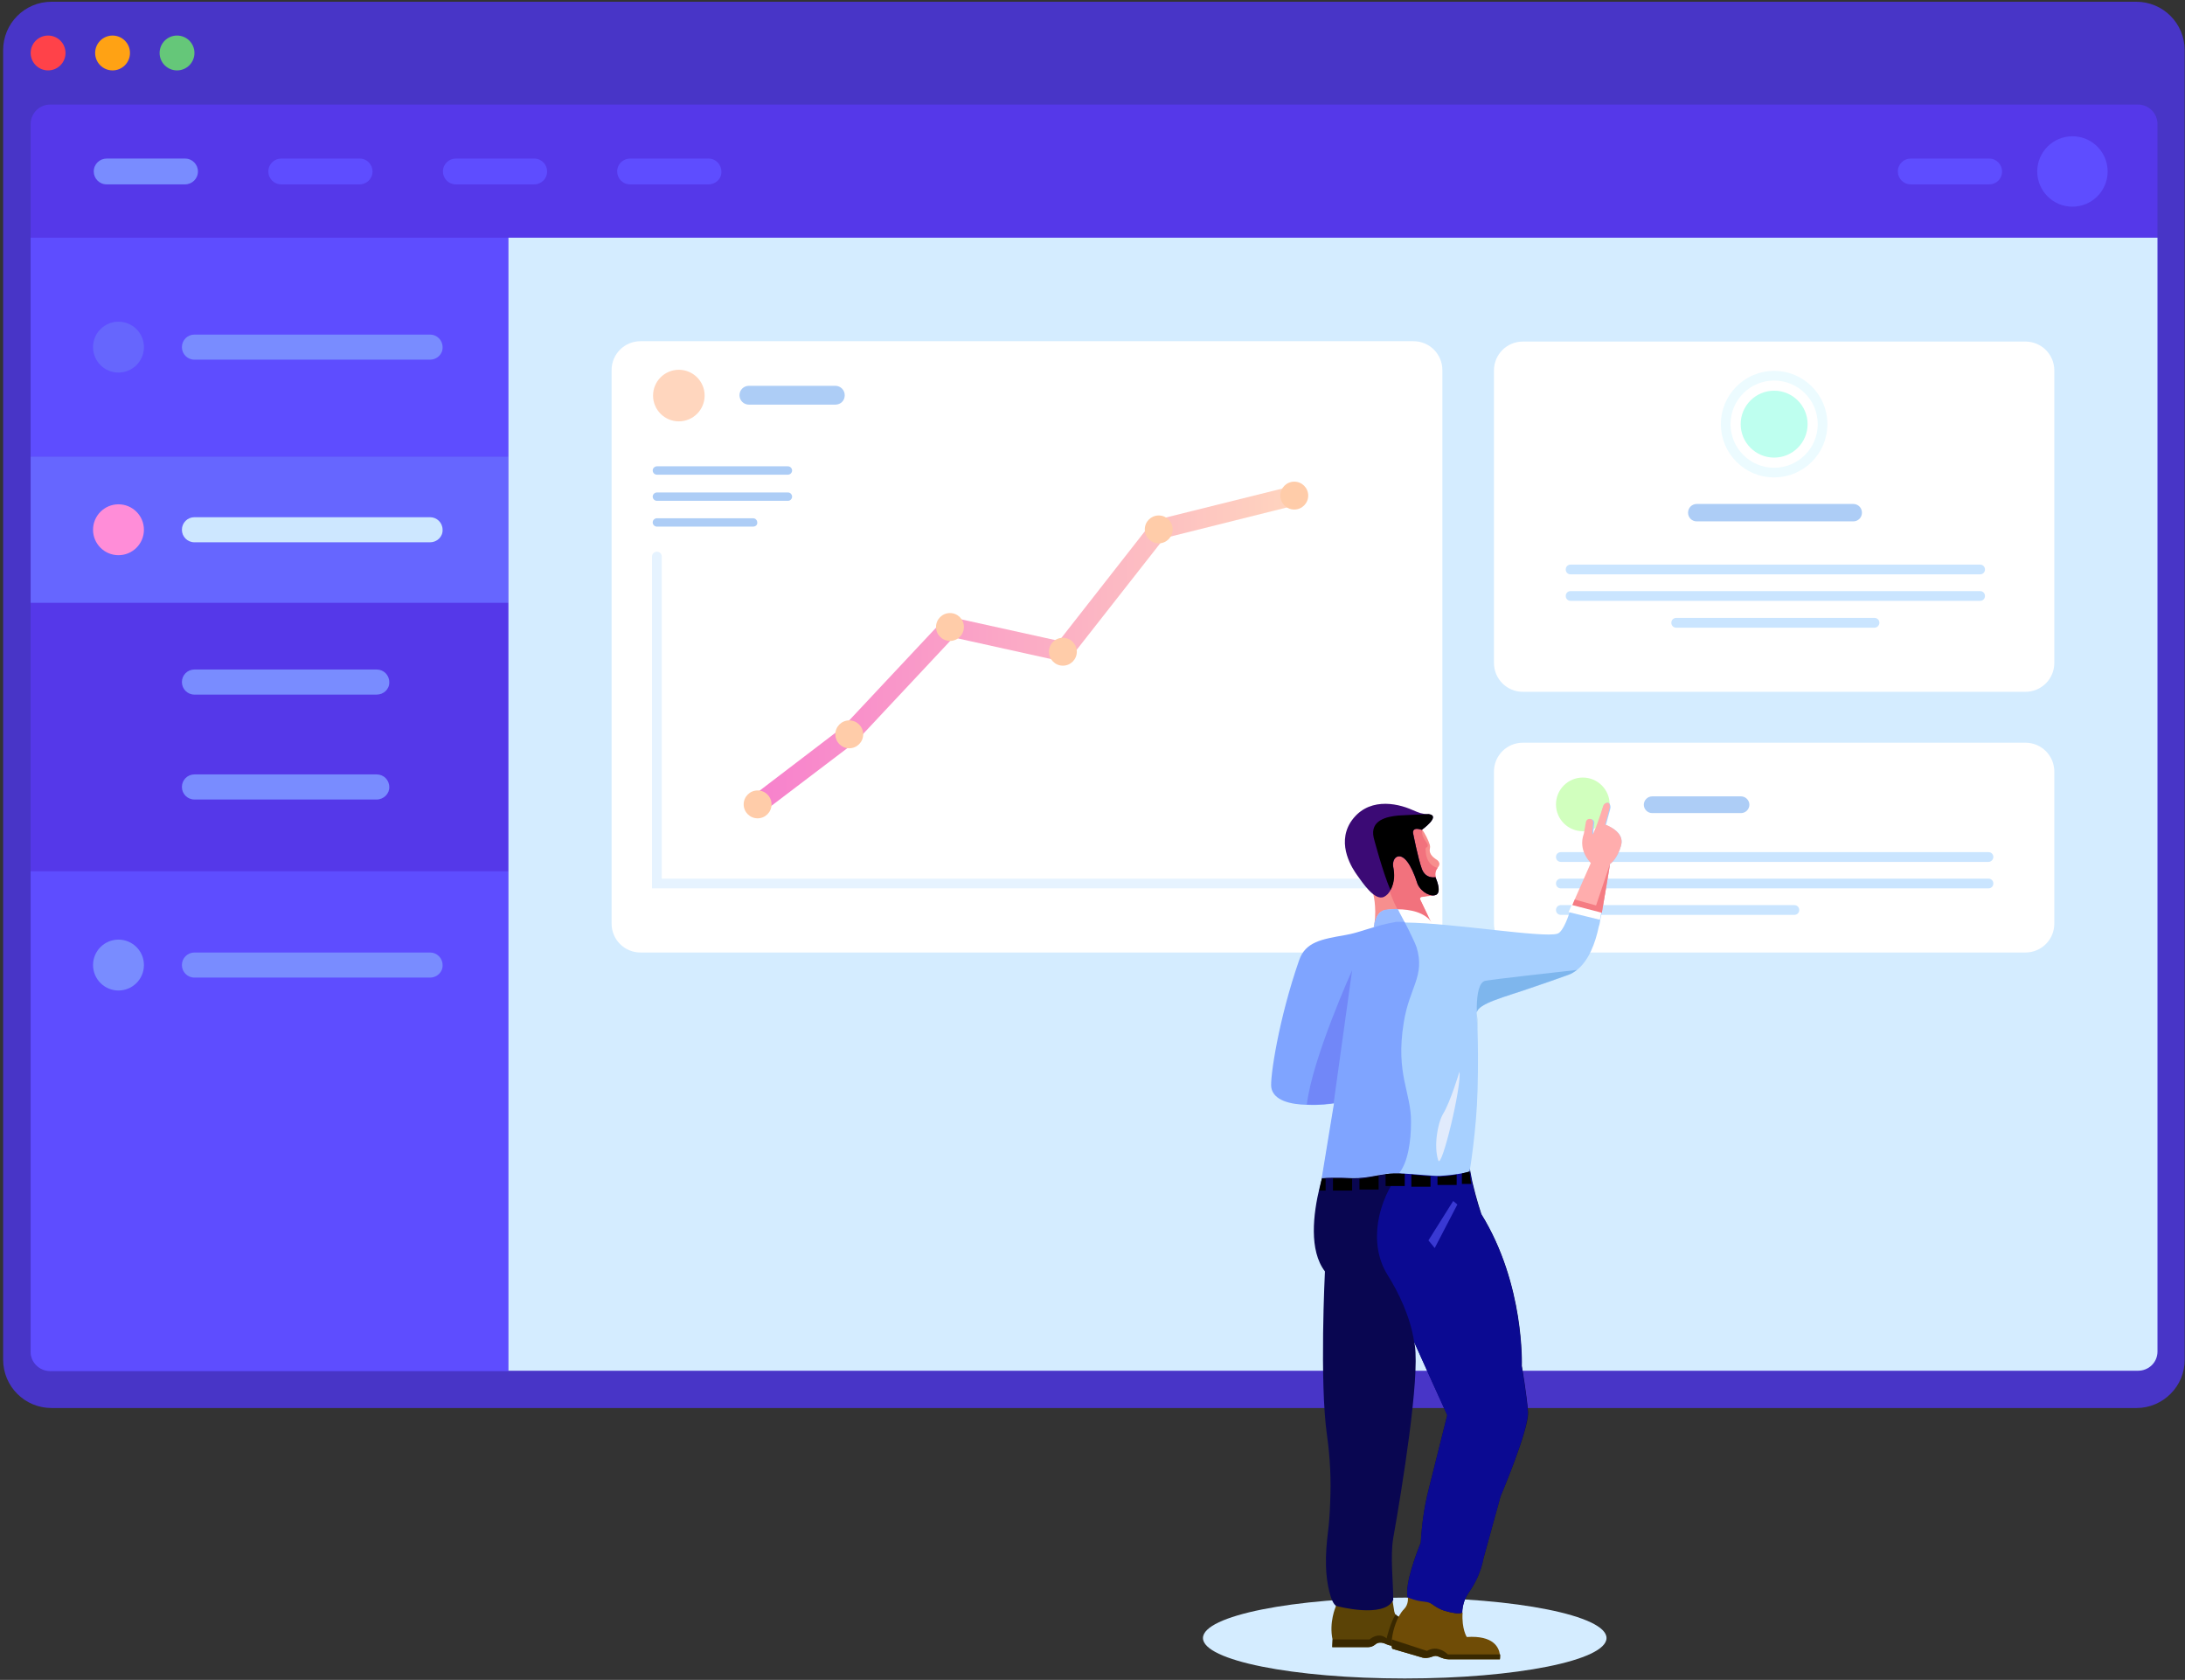 <?xml version="1.0" encoding="UTF-8"?>
<svg width="627px" height="482px" viewBox="0 0 627 482" version="1.1" xmlns="http://www.w3.org/2000/svg" xmlns:xlink="http://www.w3.org/1999/xlink">
    <rect x="0" y="0" width="627" height="482" fill="#333333" stroke="none"/>
    <title>img</title>
    <defs>
        <linearGradient x1="-0.014%" y1="49.969%" x2="99.97%" y2="49.969%" id="linearGradient-1">
            <stop stop-color="#F780CD" offset="0%"></stop>
            <stop stop-color="#FFD5BE" offset="100%"></stop>
        </linearGradient>
    </defs>
    <g id="页面-1" stroke="none" stroke-width="1" fill="none" fill-rule="evenodd">
        <g id="生涯模式" transform="translate(-933, -2398)">
            <g id="school-and-institutional" transform="translate(360, 2398)">
                <g id="img-" transform="translate(573, 0)">
                    <g id="img">
                        <ellipse id="椭圆形" fill="#D4ECFF" fill-rule="nonzero" cx="403.1" cy="470" rx="57.9" ry="11.6"></ellipse>
                        <path d="M613.1,404 L14.8,404 C7.1,404 0.9,397.8 0.9,390.1 L0.9,14.4 C0.9,6.7 7.1,0.5 14.8,0.5 L613,0.5 C620.7,0.5 626.901,6.7 626.901,14.4 L626.901,390.1 C627,397.7 620.7,404 613.1,404 Z" id="路径" fill="#4835C7" fill-rule="nonzero"></path>
                        <path d="M619.1,35.6 L619.1,387.8 C619.1,390.9 616.6,393.3 613.5,393.3 L14.4,393.3 C11.3,393.3 8.8,390.8 8.8,387.8 L8.8,35.6 C8.8,32.5 11.3,30 14.4,30 L613.5,30 C616.6,30 619.1,32.5 619.1,35.6 Z" id="路径" fill="#5538E9" fill-rule="nonzero"></path>
                        <circle id="椭圆形" fill="#FF4249" fill-rule="nonzero" cx="13.8" cy="15.2" r="5"></circle>
                        <circle id="椭圆形" fill="#FFA214" fill-rule="nonzero" cx="32.3" cy="15.2" r="5"></circle>
                        <circle id="椭圆形" fill="#65C779" fill-rule="nonzero" cx="50.8" cy="15.2" r="5"></circle>
                        <path d="M53.1,52.9 L30.6,52.9 C28.5,52.9 26.9,51.2 26.9,49.2 L26.9,49.2 C26.9,47.1 28.6,45.5 30.6,45.5 L53.1,45.5 C55.2,45.5 56.8,47.2 56.8,49.2 L56.8,49.2 C56.8,51.3 55.1,52.9 53.1,52.9 Z" id="路径" fill="#798CFF" fill-rule="nonzero"></path>
                        <path d="M103.2,52.9 L80.7,52.9 C78.6,52.9 77,51.2 77,49.2 L77,49.2 C77,47.1 78.7,45.5 80.7,45.5 L103.2,45.5 C105.3,45.5 106.9,47.2 106.9,49.2 L106.9,49.2 C106.9,51.3 105.2,52.9 103.2,52.9 Z" id="路径" fill="#5E4DFF" fill-rule="nonzero"></path>
                        <path d="M153.3,52.9 L130.8,52.9 C128.7,52.9 127.1,51.2 127.1,49.2 L127.1,49.2 C127.1,47.1 128.8,45.5 130.8,45.5 L153.3,45.5 C155.4,45.5 157,47.2 157,49.2 L157,49.2 C157,51.3 155.3,52.9 153.3,52.9 Z" id="路径" fill="#5E4DFF" fill-rule="nonzero"></path>
                        <path d="M203.3,52.9 L180.8,52.9 C178.7,52.9 177.1,51.2 177.1,49.2 L177.1,49.2 C177.1,47.1 178.8,45.5 180.8,45.5 L203.3,45.5 C205.4,45.5 207,47.2 207,49.2 L207,49.2 C207.1,51.3 205.4,52.9 203.3,52.9 Z" id="路径" fill="#5E4DFF" fill-rule="nonzero"></path>
                        <path d="M570.8,52.9 L548.3,52.9 C546.2,52.9 544.6,51.2 544.6,49.2 L544.6,49.2 C544.6,47.1 546.3,45.5 548.3,45.5 L570.8,45.5 C572.9,45.5 574.5,47.2 574.5,49.2 L574.5,49.2 C574.5,51.3 572.9,52.9 570.8,52.9 Z" id="路径" fill="#5E4DFF" fill-rule="nonzero"></path>
                        <circle id="椭圆形" fill="#5E4DFF" fill-rule="nonzero" cx="594.7" cy="49.2" r="10.1"></circle>
                        <rect id="矩形" fill="#5E4DFF" fill-rule="nonzero" x="8.8" y="68.2" width="137.1" height="62.8"></rect>
                        <circle id="椭圆形" fill="#6666FD" fill-rule="nonzero" cx="34" cy="99.6" r="7.3"></circle>
                        <path d="M123.4,103.2 L55.8,103.2 C53.8,103.2 52.2,101.6 52.2,99.6 L52.2,99.6 C52.2,97.6 53.8,96 55.8,96 L123.4,96 C125.4,96 127,97.6 127,99.6 L127,99.6 C127.1,101.6 125.4,103.2 123.4,103.2 Z" id="路径" fill="#798CFF" fill-rule="nonzero"></path>
                        <rect id="矩形" fill="#6666FF" fill-rule="nonzero" x="8.8" y="131" width="137.1" height="42"></rect>
                        <rect id="矩形" fill="#5538E9" fill-rule="nonzero" x="8.8" y="173" width="137.1" height="75.4"></rect>
                        <path d="M145.9,250 L145.9,393.4 L14.4,393.4 C11.3,393.4 8.8,390.9 8.8,387.9 L8.8,250 L145.9,250 Z" id="路径" fill="#5E4DFF" fill-rule="nonzero"></path>
                        <path d="M619.1,68.2 L619.1,387.8 C619.1,390.9 616.6,393.3 613.5,393.3 L145.9,393.3 L145.9,68.2 L619.1,68.2 Z" id="路径" fill="#D4ECFF" fill-rule="nonzero"></path>
                        <path d="M405.6,273.3 L183.8,273.3 C179.2,273.3 175.5,269.6 175.5,265 L175.5,106.2 C175.5,101.6 179.2,97.9 183.8,97.9 L405.6,97.9 C410.2,97.9 413.9,101.6 413.9,106.2 L413.9,265 C413.9,269.6 410.2,273.3 405.6,273.3 Z" id="路径" fill="#FFFFFF" fill-rule="nonzero"></path>
                        <path d="M581.2,198.5 L437,198.5 C432.4,198.5 428.7,194.8 428.7,190.2 L428.7,106.3 C428.7,101.7 432.4,98 437,98 L581.2,98 C585.8,98 589.5,101.7 589.5,106.3 L589.5,190.2 C589.5,194.8 585.8,198.5 581.2,198.5 Z" id="路径" fill="#FFFFFF" fill-rule="nonzero"></path>
                        <path d="M581.2,273.3 L437,273.3 C432.4,273.3 428.7,269.6 428.7,265 L428.7,221.4 C428.7,216.8 432.4,213.1 437,213.1 L581.2,213.1 C585.8,213.1 589.5,216.8 589.5,221.4 L589.5,265 C589.5,269.6 585.8,273.3 581.2,273.3 Z" id="路径" fill="#FFFFFF" fill-rule="nonzero"></path>
                        <circle id="椭圆形" fill="#FFD6BE" fill-rule="nonzero" cx="194.8" cy="113.5" r="7.4"></circle>
                        <path d="M239.7,116.1 L214.9,116.1 C213.4,116.1 212.2,114.9 212.2,113.4 L212.2,113.4 C212.2,111.9 213.4,110.7 214.9,110.7 L239.7,110.7 C241.2,110.7 242.4,111.9 242.4,113.4 L242.4,113.4 C242.4,115 241.2,116.1 239.7,116.1 Z" id="路径" fill="#ADCDF6" fill-rule="nonzero"></path>
                        <path d="M226.1,136.2 L188.5,136.2 C187.8,136.2 187.3,135.6 187.3,135 L187.3,135 C187.3,134.3 187.9,133.8 188.5,133.8 L226.1,133.8 C226.8,133.8 227.3,134.4 227.3,135 L227.3,135 C227.3,135.6 226.8,136.2 226.1,136.2 Z" id="路径" fill="#ADCDF6" fill-rule="nonzero"></path>
                        <path d="M226.1,143.7 L188.5,143.7 C187.8,143.7 187.3,143.1 187.3,142.5 L187.3,142.5 C187.3,141.8 187.9,141.3 188.5,141.3 L226.1,141.3 C226.8,141.3 227.3,141.9 227.3,142.5 L227.3,142.5 C227.3,143.1 226.8,143.7 226.1,143.7 Z" id="路径" fill="#ADCDF6" fill-rule="nonzero"></path>
                        <path d="M216.1,151.1 L188.5,151.1 C187.8,151.1 187.3,150.5 187.3,149.9 L187.3,149.9 C187.3,149.2 187.9,148.7 188.5,148.7 L216.1,148.7 C216.8,148.7 217.3,149.3 217.3,149.9 L217.3,149.9 C217.4,150.6 216.8,151.1 216.1,151.1 Z" id="路径" fill="#ADCDF6" fill-rule="nonzero"></path>
                        <path d="M398.8,254.9 L187.1,254.9 L187.1,159.7 C187.1,158.9 187.7,158.3 188.5,158.3 C189.3,158.3 189.9,158.9 189.9,159.7 L189.9,252.1 L398.7,252.1 C399.5,252.1 400.1,252.7 400.1,253.5 C400.1,254.3 399.5,254.9 398.8,254.9 Z" id="路径" fill="#E6F3FF" fill-rule="nonzero"></path>
                        <circle id="椭圆形" fill="#BEFFEF" fill-rule="nonzero" cx="509.1" cy="121.7" r="9.6"></circle>
                        <circle id="椭圆形" stroke="#ECFBFF" stroke-width="2.777" cx="509.1" cy="121.7" r="13.9"></circle>
                        <path d="M531.8,149.6 L486.9,149.6 C485.5,149.6 484.4,148.5 484.4,147.1 L484.4,147.1 C484.4,145.7 485.5,144.6 486.9,144.6 L531.8,144.6 C533.2,144.6 534.3,145.7 534.3,147.1 L534.3,147.1 C534.3,148.5 533.2,149.6 531.8,149.6 Z" id="路径" fill="#ADCDF6" fill-rule="nonzero"></path>
                        <path d="M568.2,164.8 L450.7,164.8 C449.9,164.8 449.3,164.2 449.3,163.4 L449.3,163.4 C449.3,162.6 449.9,162 450.7,162 L568.2,162 C569,162 569.6,162.6 569.6,163.4 L569.6,163.4 C569.6,164.2 569,164.8 568.2,164.8 Z" id="路径" fill="#CAE5FF" fill-rule="nonzero"></path>
                        <path d="M568.2,172.4 L450.7,172.4 C449.9,172.4 449.3,171.8 449.3,171 L449.3,171 C449.3,170.2 449.9,169.6 450.7,169.6 L568.2,169.6 C569,169.6 569.6,170.2 569.6,171 L569.6,171 C569.6,171.8 569,172.4 568.2,172.4 Z" id="路径" fill="#CAE5FF" fill-rule="nonzero"></path>
                        <path d="M537.9,180.1 L481,180.1 C480.2,180.1 479.6,179.5 479.6,178.7 L479.6,178.7 C479.6,177.9 480.2,177.3 481,177.3 L537.9,177.3 C538.7,177.3 539.3,177.9 539.3,178.7 L539.3,178.7 C539.3,179.4 538.7,180.1 537.9,180.1 Z" id="路径" fill="#CAE5FF" fill-rule="nonzero"></path>
                        <path d="M570.6,247.3 L447.9,247.3 C447.1,247.3 446.5,246.7 446.5,245.9 L446.5,245.9 C446.5,245.1 447.1,244.5 447.9,244.5 L570.6,244.5 C571.4,244.5 572,245.1 572,245.9 L572,245.9 C572,246.6 571.4,247.3 570.6,247.3 Z" id="路径" fill="#CAE5FF" fill-rule="nonzero"></path>
                        <path d="M570.6,254.9 L447.9,254.9 C447.1,254.9 446.5,254.3 446.5,253.5 L446.5,253.5 C446.5,252.7 447.1,252.1 447.9,252.1 L570.6,252.1 C571.4,252.1 572,252.7 572,253.5 L572,253.5 C572,254.3 571.4,254.9 570.6,254.9 Z" id="路径" fill="#CAE5FF" fill-rule="nonzero"></path>
                        <path d="M514.9,262.5 L447.9,262.5 C447.1,262.5 446.5,261.9 446.5,261.1 L446.5,261.1 C446.5,260.3 447.1,259.7 447.9,259.7 L514.9,259.7 C515.7,259.7 516.3,260.3 516.3,261.1 L516.3,261.1 C516.3,261.9 515.7,262.5 514.9,262.5 Z" id="路径" fill="#CAE5FF" fill-rule="nonzero"></path>
                        <circle id="椭圆形" fill="#D1FFBE" fill-rule="nonzero" cx="454.2" cy="230.8" r="7.7"></circle>
                        <path d="M499.6,233.3 L474.1,233.3 C472.8,233.3 471.7,232.2 471.7,230.9 L471.7,230.9 C471.7,229.6 472.8,228.5 474.1,228.5 L499.6,228.5 C500.9,228.5 502,229.6 502,230.9 L502,230.9 C502,232.2 500.9,233.3 499.6,233.3 Z" id="路径" fill="#ADCDF6" fill-rule="nonzero"></path>
                        <g id="编组" transform="translate(364, 230)" fill-rule="nonzero">
                            <path d="M44,238.6 L37.7,242.2 L35.5,242.2 C35,242.2 34.4,242 33.9,241.8 C32.3,241 31.3,241.3 30.7,241.8 C30.1,242.3 29.4,242.6 28.7,242.6 L18.3,242.6 L18.4,240.5 C18.4,240.5 18.4,240.5 18.4,240.5 C17.3,235.5 19.3,231 19.3,231 L19.4,230 L35.6,229.3 L36.1,232.4 C36.2,232.8 36.3,233.1 36.5,233.3 C37.6,234.6 40,234.6 40,234.6 L44,238.6 Z" id="路径" fill="#5B4306"></path>
                            <path d="M44,238.6 L37.7,242.2 L35.5,242.2 C35,242.2 34.4,242 33.9,241.8 C32.3,241 31.3,241.3 30.7,241.8 C30.1,242.3 29.4,242.6 28.7,242.6 L18.3,242.6 L18.4,240.5 C18.4,240.5 18.4,240.5 18.4,240.4 L29,240.4 C29,240.4 31.5,238.1 33.9,240.1 C33.9,240.1 34.9,235.7 36.5,233.2 C37.6,234.5 40,234.5 40,234.5 L44,238.6 Z" id="路径" fill="#392800"></path>
                            <path d="M66.4,246.1 L51.7,246.1 C50.8,246.1 49.9,245.8 49,245.4 C48.2,245 47.6,245.1 47.1,245.3 C46.1,245.7 44.9,245.9 43.8,245.5 L35.6,243.1 C35.3,242.8 35.2,241.8 35.4,240.4 C35.7,237.7 36.9,233.7 38.9,231.7 C40.3,230.3 40,228.3 40,228.3 L50.2,230.5 L55.7,232.7 C55.4,237.4 56.9,239.7 56.9,239.7 C64.6,239.2 66.1,242.7 66.4,244.7 C66.5,245.5 66.4,246.1 66.4,246.1 Z" id="路径" fill="#6F4C06"></path>
                            <path d="M66.4,246.1 L51.7,246.1 C50.8,246.1 49.9,245.8 49,245.4 C48.2,245 47.6,245.1 47.1,245.3 C46.1,245.7 44.9,245.9 43.8,245.5 L35.6,243.1 C35.3,242.8 35.2,241.8 35.4,240.4 L45.5,243.7 C45.5,243.7 48.2,241.7 51.5,244.7 L66.5,244.7 C66.5,245.5 66.4,246.1 66.4,246.1 Z" id="路径" fill="#392800"></path>
                            <path d="M66.6,199.3 L61.7,217.1 C60.9,221.4 59,224.8 57.5,226.9 C56.9,227.8 56.4,228.7 56.1,229.7 C55.8,230.7 55.6,231.7 55.6,232.7 C54.6,233.2 52.4,232.7 50.6,232.2 C49.3,231.8 48.1,231.1 47,230.3 C44.7,228.5 39.9,228.2 39.9,228.2 C39.8,227.8 39.8,227.3 39.8,226.8 C39.8,221.9 43.7,212.6 43.7,212.6 C44,207.4 44.7,202.2 46,197.2 L51.3,176 C51.3,176 43.2,158.2 41.8,155 C41.9,155.3 41.9,155.6 42,156 L42,156 C43.4,165.7 38.4,196.6 35.8,211.3 C34.9,216.7 35.8,223.6 35.8,229.1 C33.1,234.5 19.5,230.8 19.5,230.8 C17.9,230.1 16.6,224.2 16.5,219.3 C16.4,215.9 16.7,212.6 17.1,209.3 C17.4,207.1 17.6,204.1 17.7,201.1 C18,194.7 17.7,188.2 16.8,181.9 C14.6,166.5 16.2,134.8 16.2,134.8 C11.6,128.8 12.8,118.4 14.7,110.6 C15,109.5 15.2,108.5 15.5,107.5 C16.7,103.3 17.9,100.5 17.9,100.5 L29,100.3 L57.6,99.8 C57.3,101.5 57.5,103.7 57.9,106 C58.1,107 58.3,108 58.5,109.1 C59.6,113.9 61.1,118.4 61.1,118.4 C73.6,138.6 72.7,161.9 72.7,161.9 C72.7,161.9 74.1,170 74.5,175.2 C74.7,180.3 66.6,199.3 66.6,199.3 Z" id="路径" fill="#090651"></path>
                            <path d="M55.2,178.8 L50.9,200.1 L56.7,186.1 C56.7,186.1 57.9,179.7 55.2,178.8 Z" id="路径" fill="#090650"></path>
                            <path d="M66.6,199.3 L61.7,217.1 C60.9,221.4 59,224.8 57.5,226.9 C56.9,227.8 56.4,228.7 56.1,229.7 C55.8,230.7 55.6,231.7 55.6,232.7 C54.6,233.2 52.4,232.7 50.6,232.2 C49.3,231.8 48.1,231.1 47,230.3 C45.9,229.5 44.3,229.6 42.9,229.3 C41.2,228.9 39.9,228.3 39.9,228.3 C39.8,227.9 39.8,227.4 39.8,226.9 C39.8,222 43.7,212.7 43.7,212.7 C44,207.5 44.7,202.3 46,197.3 L51.3,176.1 C51.3,176.1 43.2,158.3 41.8,155.1 C41.9,155.4 41.9,155.7 42,156.1 L41.8,155.1 L41.8,155 C40.7,147.7 37.2,140.6 34.1,135.7 C28.5,126.6 31.5,114.3 37.6,106.6 C38.7,105.2 28.6,101.7 28.9,100.3 L57.5,99.8 C56.6,105.8 61,118.3 61,118.3 C73.5,138.5 72.6,161.8 72.6,161.8 C72.6,161.8 74,169.9 74.4,175.1 C74.7,180.3 66.6,199.3 66.6,199.3 Z" id="路径" fill="#0B0A92"></path>
                            <path d="M48.6,18.9 C48.6,19 48.5,19 48.5,19.1 C47.5,20.4 48,21.7 48,21.7 L48.1,26.8 L43.9,27.4 C43.6,27.4 43.4,27.8 43.5,28.1 L46.8,35 L40.9,34.6 L30.4,35.2 C31.1,29.9 30,26.3 30,26.3 L34,13.2 L35.7,7.8 L36.1,6.6 C36.1,6.6 40,7.1 42.3,7.5 C43.2,7.7 43.8,7.8 43.9,7.9 C44,8 44,8 44.1,8.1 C44.8,8.9 45.9,11.1 46.3,12.4 C46.4,12.8 46.4,13.2 46.3,13.6 C46,15.3 47.8,16.3 48,16.5 C48.2,16.6 49.8,17.5 48.6,18.9 Z" id="路径" fill="#F78F8E"></path>
                            <path d="M43.5,28 L46.8,34.9 L40.5,35.3 C35.5,31.2 33.6,21.4 33.6,21.4 L34,13.1 L35.7,7.7 L42.3,7.5 L44.3,7.4 C44.2,7.6 44.1,7.8 44.1,8.1 C44,8.9 44.1,10.1 45.2,11.5 C46.6,13.4 44.7,12.8 45.1,13.9 C45.2,18.5 48.5,19 48.5,19 C47.5,20.3 48,21.6 48,21.6 L48.1,26.7 L43.9,27.3 C43.6,27.4 43.4,27.7 43.5,28 Z" id="路径" fill="#F2727D"></path>
                            <path d="M47,34.9 L46.2,39 L40.6,37.6 L36.6,36.6 L30.6,35.1 C30.6,35.1 30.8,31.5 33.7,31.1 C34.5,31 35.7,30.9 37.1,30.9 L37.1,30.9 C40.5,30.9 45,31.7 47,34.9 Z" id="路径" fill="#FFFFFF"></path>
                            <path d="M48.2,26.7 C46.8,27.5 43.9,26.1 42.8,23.7 C40.8,17.4 38.8,15.6 37.4,15.7 C36,15.8 35.6,17.5 35.8,18.8 C36,19.7 36.3,23.1 35,25.4 C34.6,26.2 34,26.9 33.2,27.3 C30.5,28.7 26.9,23.1 25.5,21.2 C24.2,19.4 19.5,12.5 23.5,6 C28.2,-1.3 36.6,0.3 41.3,2.4 C42.2,2.8 43,3.1 43.6,3.3 C44.3,3.5 45,3.6 45.7,3.6 C45.8,3.6 45.9,3.6 46,3.6 C46,3.6 46,3.6 46,3.6 C49.6,4.1 44,8.1 44,8.1 C41,7.1 41.5,9.1 41.5,9.1 C41.5,9.1 42.9,16.3 44,19.3 C45.1,22.3 47.9,21.7 47.9,21.7 C47.9,21.7 49.8,25.7 48.2,26.7 Z" id="路径" fill="#3B0A75"></path>
                            <path d="M48.2,26.7 C46.8,27.5 43.9,26.1 42.8,23.7 C40.8,17.4 38.8,15.6 37.4,15.7 C36,15.8 35.5,17.5 35.8,18.8 C36.2,20.7 36.3,23.1 35,25.4 C32.7,20 30.2,10.4 30.2,10.4 C29,5.2 34.2,4.3 37.2,4 C38.6,3.9 43.1,3.7 46,3.6 C46,3.6 46,3.6 46,3.6 C49.6,4.1 44,8.1 44,8.1 C41,7.1 41.5,9.1 41.5,9.1 C41.5,9.1 42.9,16.3 44,19.3 C45.1,22.3 47.9,21.7 47.9,21.7 C47.9,21.7 49.8,25.7 48.2,26.7 Z" id="路径" fill="#000000"></path>
                            <path d="M101.2,12.5 C100.1,16.6 98,17.9 98,17.9 C98,17.9 96.7,25.8 95.7,31.6 C95.7,31.7 95.7,31.8 95.6,31.9 C95.5,32.6 95.3,33.3 95.2,34 C95.1,34.7 95,35.3 94.8,35.8 C93.8,40.6 91.9,45.7 88.4,48.4 C87.6,49 86.8,49.5 85.9,49.8 C82.9,50.9 79.1,52.2 75.3,53.5 C68.2,56 59.8,58 59.7,60.7 C59.7,60.7 59.8,62.4 60,65.9 C60,65.9 60,65.9 60,65.9 C60.1,69.5 60.2,75.1 60,82.7 C59.7,94.5 57.7,106.2 57.7,106.2 C57.7,106.2 54.4,107.1 49.1,107.4 C47.3,107.5 41.6,106.8 37.6,106.7 C37.1,106.7 36.6,106.7 36.2,106.7 C32.2,106.7 28.7,108.1 24.2,108 C19.7,107.8 16.6,107.9 15.7,108 C15.5,108 15.4,108 15.4,108 L18.9,86.7 C18.9,86.7 7.4,83.6 9.1,58.5 C9.1,58.5 10.9,44.9 29,39.9 C31.6,39.2 33.4,34.8 36.9,34.7 C37.1,34.7 37.4,34.7 37.6,34.7 C38.1,34.7 38.7,34.7 39.2,34.7 C52.7,34.8 78.9,39.2 82.9,37.9 C84.7,37.4 86.4,31.8 86.4,31.8 L87.3,29.8 L87.4,29.6 L92.7,17.7 C92.7,17.7 88.9,14.2 90.7,9.3 L91.4,5.9 C91.6,4.7 93.4,4.8 93.5,6 C93.5,6 93.5,6 93.5,6.1 C93.5,6.1 92.7,11.7 93.8,8.5 C94.7,6 95.7,2.7 96.1,1.4 C96.2,0.9 96.6,0.5 97,0.4 C97.4,0.2 97.9,0.3 98.1,1.2 C98.2,1.6 98.1,2 98,2.4 L96.8,6.8 C96.6,6.7 102.3,8.4 101.2,12.5 Z" id="路径" fill="#A7D0FF"></path>
                            <path d="M101.2,12.5 C100.1,16.6 98,17.9 98,17.9 L98,17.9 C98,18.1 96.7,25.9 95.7,31.6 C95.7,31.6 95.7,31.7 95.7,31.7 C95.7,31.8 95.7,31.8 95.7,31.9 L87.2,29.7 L88,27.8 L92.5,17.6 C92.5,17.6 88.7,14.1 90.5,9.2 L91.1,5.8 C91.3,5 92.1,4.8 92.7,5.1 C92.9,5.2 93,5.4 93.1,5.6 C93.1,5.7 93.2,5.8 93.2,5.9 C93.2,5.9 93.2,5.9 93.2,6 C93.2,6 92.4,11.6 93.5,8.4 C93.6,8.2 93.7,7.9 93.8,7.7 C93.9,7.6 93.9,7.4 94,7.3 C94.1,7 94.2,6.6 94.4,6.2 C95.1,4.3 95.7,2.3 96,1.4 C96.1,0.9 96.5,0.5 96.9,0.4 C97.2,0.3 97.5,0.3 97.7,0.5 C97.8,0.6 97.9,0.8 97.9,1.1 C97.9,1.1 97.9,1.1 97.9,1.1 C98,1.5 97.9,1.9 97.8,2.2 L96.6,6.6 C96.6,6.6 96.9,6.7 97.2,6.8 C97.4,6.9 97.6,7 97.8,7.1 C97.8,7.1 97.8,7.1 97.8,7.1 C99.5,8 101.9,9.7 101.2,12.5 Z" id="路径" fill="#FFADAD"></path>
                            <path d="M95.6,31.5 C95.6,31.6 95.6,31.7 95.5,31.8 C95.4,32.5 95.2,33.2 95.1,33.9 L86.1,31.7 L87,29.7 L87.1,29.5 L95.6,31.5 Z" id="路径" fill="#FFFFFF"></path>
                            <path d="M40.6,37.6 L36.6,36.6 L30.2,36 C30.2,36 30.6,31.4 33.7,31 C34.5,30.9 35.7,30.8 37.1,30.8 L37.1,30.8 C37.8,32.3 39.4,35.1 40.6,37.6 Z" id="路径" fill="#97BAFF"></path>
                            <path d="M40.9,92 C40.9,97.5 40,103.5 37.5,106.6 C37,106.6 36.5,106.6 36.1,106.6 C32.1,106.6 28.6,108 24.1,107.9 C19.6,107.7 16.5,107.8 15.6,107.9 C15.5,107.9 15.4,107.9 15.3,107.9 L18.4,89 L18.4,89 L18.8,86.6 C18.8,86.6 18.8,86.6 18.7,86.6 C18.2,86.7 14.8,87.2 11,87 C6.4,86.9 1.4,85.8 0.8,82 C0.4,79.3 2.9,62.4 8.8,45.5 C10.6,40.3 15.1,39.5 22,38.3 C26.3,37.6 30.6,35.5 36.7,34.5 C36.9,34.5 37.2,34.5 37.4,34.5 C37.9,34.5 38.5,34.5 39,34.5 C40.5,37.3 42.1,40.6 42.5,41.8 C45,50.2 40.4,53.2 38.8,63.5 C36.4,78.3 41,83.4 40.9,92 Z" id="路径" fill="#7FA4FF"></path>
                            <g transform="translate(14, 106)" fill="#000000" id="路径">
                                <path d="M2.4,2.2 L2.4,5.6 L0.6,5.6 C0.9,4.3 1.1,3 1.4,1.8 L1.3,2.2 C1.3,2.2 1.4,2.2 1.6,2.2 C1.8,2.2 2,2.2 2.4,2.2 Z"></path>
                                <path d="M10,2.2 L10,5.6 L4.5,5.6 L4.5,2.1 C5.9,2.1 7.7,2.1 10,2.2 Z"></path>
                                <path d="M32.5,1.5 L32.5,4.5 L27,4.5 L27,1 C29,1.2 31,1.4 32.5,1.5 Z"></path>
                                <path d="M40,1 L40,4 L34.5,4 L34.5,1.6 C34.7,1.6 34.9,1.6 35.1,1.6 C37,1.5 38.7,1.3 40,1 Z"></path>
                                <path d="M44.2,3.7 L41.5,3.7 L41.5,0.7 C42.9,0.4 43.7,0.1 43.7,0.1 C43.8,1.4 44,2.6 44.2,3.7 Z"></path>
                                <path d="M25.1,0.8 L25.1,4.3 L19.6,4.3 L19.6,0.9 C20.4,0.8 21.3,0.7 22.1,0.7 C22.5,0.7 23,0.7 23.5,0.7 C24,0.8 24.6,0.8 25.1,0.8 Z"></path>
                                <path d="M17.6,1.3 L17.6,5.3 L12.1,5.3 L12.1,2.3 C14,2.1 15.8,1.7 17.6,1.3 Z"></path>
                            </g>
                            <path d="M24,48.4 L18.7,86.5 C18.2,86.6 14.8,87.1 11,86.9 C12.6,73.6 24,48.4 24,48.4 Z" id="路径" fill="#7187F8"></path>
                            <polygon id="路径" fill="#3939D3" points="45.9 125.9 53 114.6 54.2 115.6 47.7 128.1"></polygon>
                            <path d="M88.5,48.3 C87.7,48.9 86.9,49.4 86,49.7 C83,50.8 79.2,52.1 75.4,53.4 C68.3,55.9 59.9,57.9 59.8,60.6 C59.8,60.6 59.9,62.3 60.1,65.8 C60.1,65.6 58.5,52 62.3,51.4 C65.2,50.9 81.4,49.1 88.5,48.3 Z" id="路径" fill="#7EB6ED"></path>
                            <path d="M54.8,77.5 C54.8,77.5 52.2,86.2 50.1,89.6 C48.5,92.3 47.4,98.9 48.7,102.9 C49.6,106 55.5,81.5 54.8,77.5 Z" id="路径" fill="#E1EBFC"></path>
                            <path d="M98,17.9 C98,18.1 96.7,25.9 95.7,31.6 C95.7,31.6 95.7,31.7 95.7,31.7 C95.7,31.8 95.7,31.8 95.7,31.9 L87.2,29.7 L87.9,28.1 L94,29.8 L98,17.9 Z" id="路径" fill="#F57C83"></path>
                        </g>
                        <circle id="椭圆形" fill="#FF8DD8" fill-rule="nonzero" cx="34" cy="152" r="7.3"></circle>
                        <path d="M123.4,155.6 L55.8,155.6 C53.8,155.6 52.2,154 52.2,152 L52.2,152 C52.2,150 53.8,148.4 55.8,148.4 L123.4,148.4 C125.4,148.4 127,150 127,152 L127,152 C127.1,154 125.4,155.6 123.4,155.6 Z" id="路径" fill="#CDE7FF" fill-rule="nonzero"></path>
                        <g id="编组" transform="translate(52, 192)" fill="#798CFF" fill-rule="nonzero">
                            <path d="M56.1,7.3 L3.8,7.3 C1.8,7.3 0.2,5.7 0.2,3.7 L0.2,3.7 C0.2,1.7 1.8,0.1 3.8,0.1 L56.1,0.1 C58.1,0.1 59.7,1.7 59.7,3.7 L59.7,3.7 C59.8,5.7 58.1,7.3 56.1,7.3 Z" id="路径"></path>
                            <path d="M56.1,37.4 L3.8,37.4 C1.8,37.4 0.2,35.8 0.2,33.8 L0.2,33.8 C0.2,31.8 1.8,30.2 3.8,30.2 L56.1,30.2 C58.1,30.2 59.7,31.8 59.7,33.8 L59.7,33.8 C59.8,35.7 58.1,37.4 56.1,37.4 Z" id="路径"></path>
                        </g>
                        <g id="编组" transform="translate(26, 269)" fill="#798CFF" fill-rule="nonzero">
                            <circle id="椭圆形" cx="8" cy="7.9" r="7.3"></circle>
                            <path d="M97.4,11.5 L29.8,11.5 C27.8,11.5 26.2,9.9 26.2,7.9 L26.2,7.9 C26.2,5.9 27.8,4.3 29.8,4.3 L97.4,4.3 C99.4,4.3 101,5.9 101,7.9 L101,7.9 C101.1,9.9 99.4,11.5 97.4,11.5 Z" id="路径"></path>
                        </g>
                        <polygon id="路径" fill="url(#linearGradient-1)" fill-rule="nonzero" points="219 233 215.7 228.6 241.9 208.6 271.7 176.8 303.9 183.9 330.9 149.4 370.7 139.5 372.1 144.9 334.1 154.4 306.1 190.1 273.6 182.9 245.6 212.8"></polygon>
                        <g id="编组" transform="translate(213, 138)" fill="#FFCCA9" fill-rule="nonzero">
                            <circle id="椭圆形" cx="4.4" cy="92.8" r="4"></circle>
                            <circle id="椭圆形" cx="30.7" cy="72.7" r="4"></circle>
                            <circle id="椭圆形" cx="59.6" cy="41.9" r="4"></circle>
                            <circle id="椭圆形" cx="92" cy="49" r="4"></circle>
                            <circle id="椭圆形" cx="119.5" cy="13.9" r="4"></circle>
                            <circle id="椭圆形" cx="158.4" cy="4.2" r="4"></circle>
                        </g>
                    </g>
                </g>
            </g>
        </g>
    </g>
</svg>